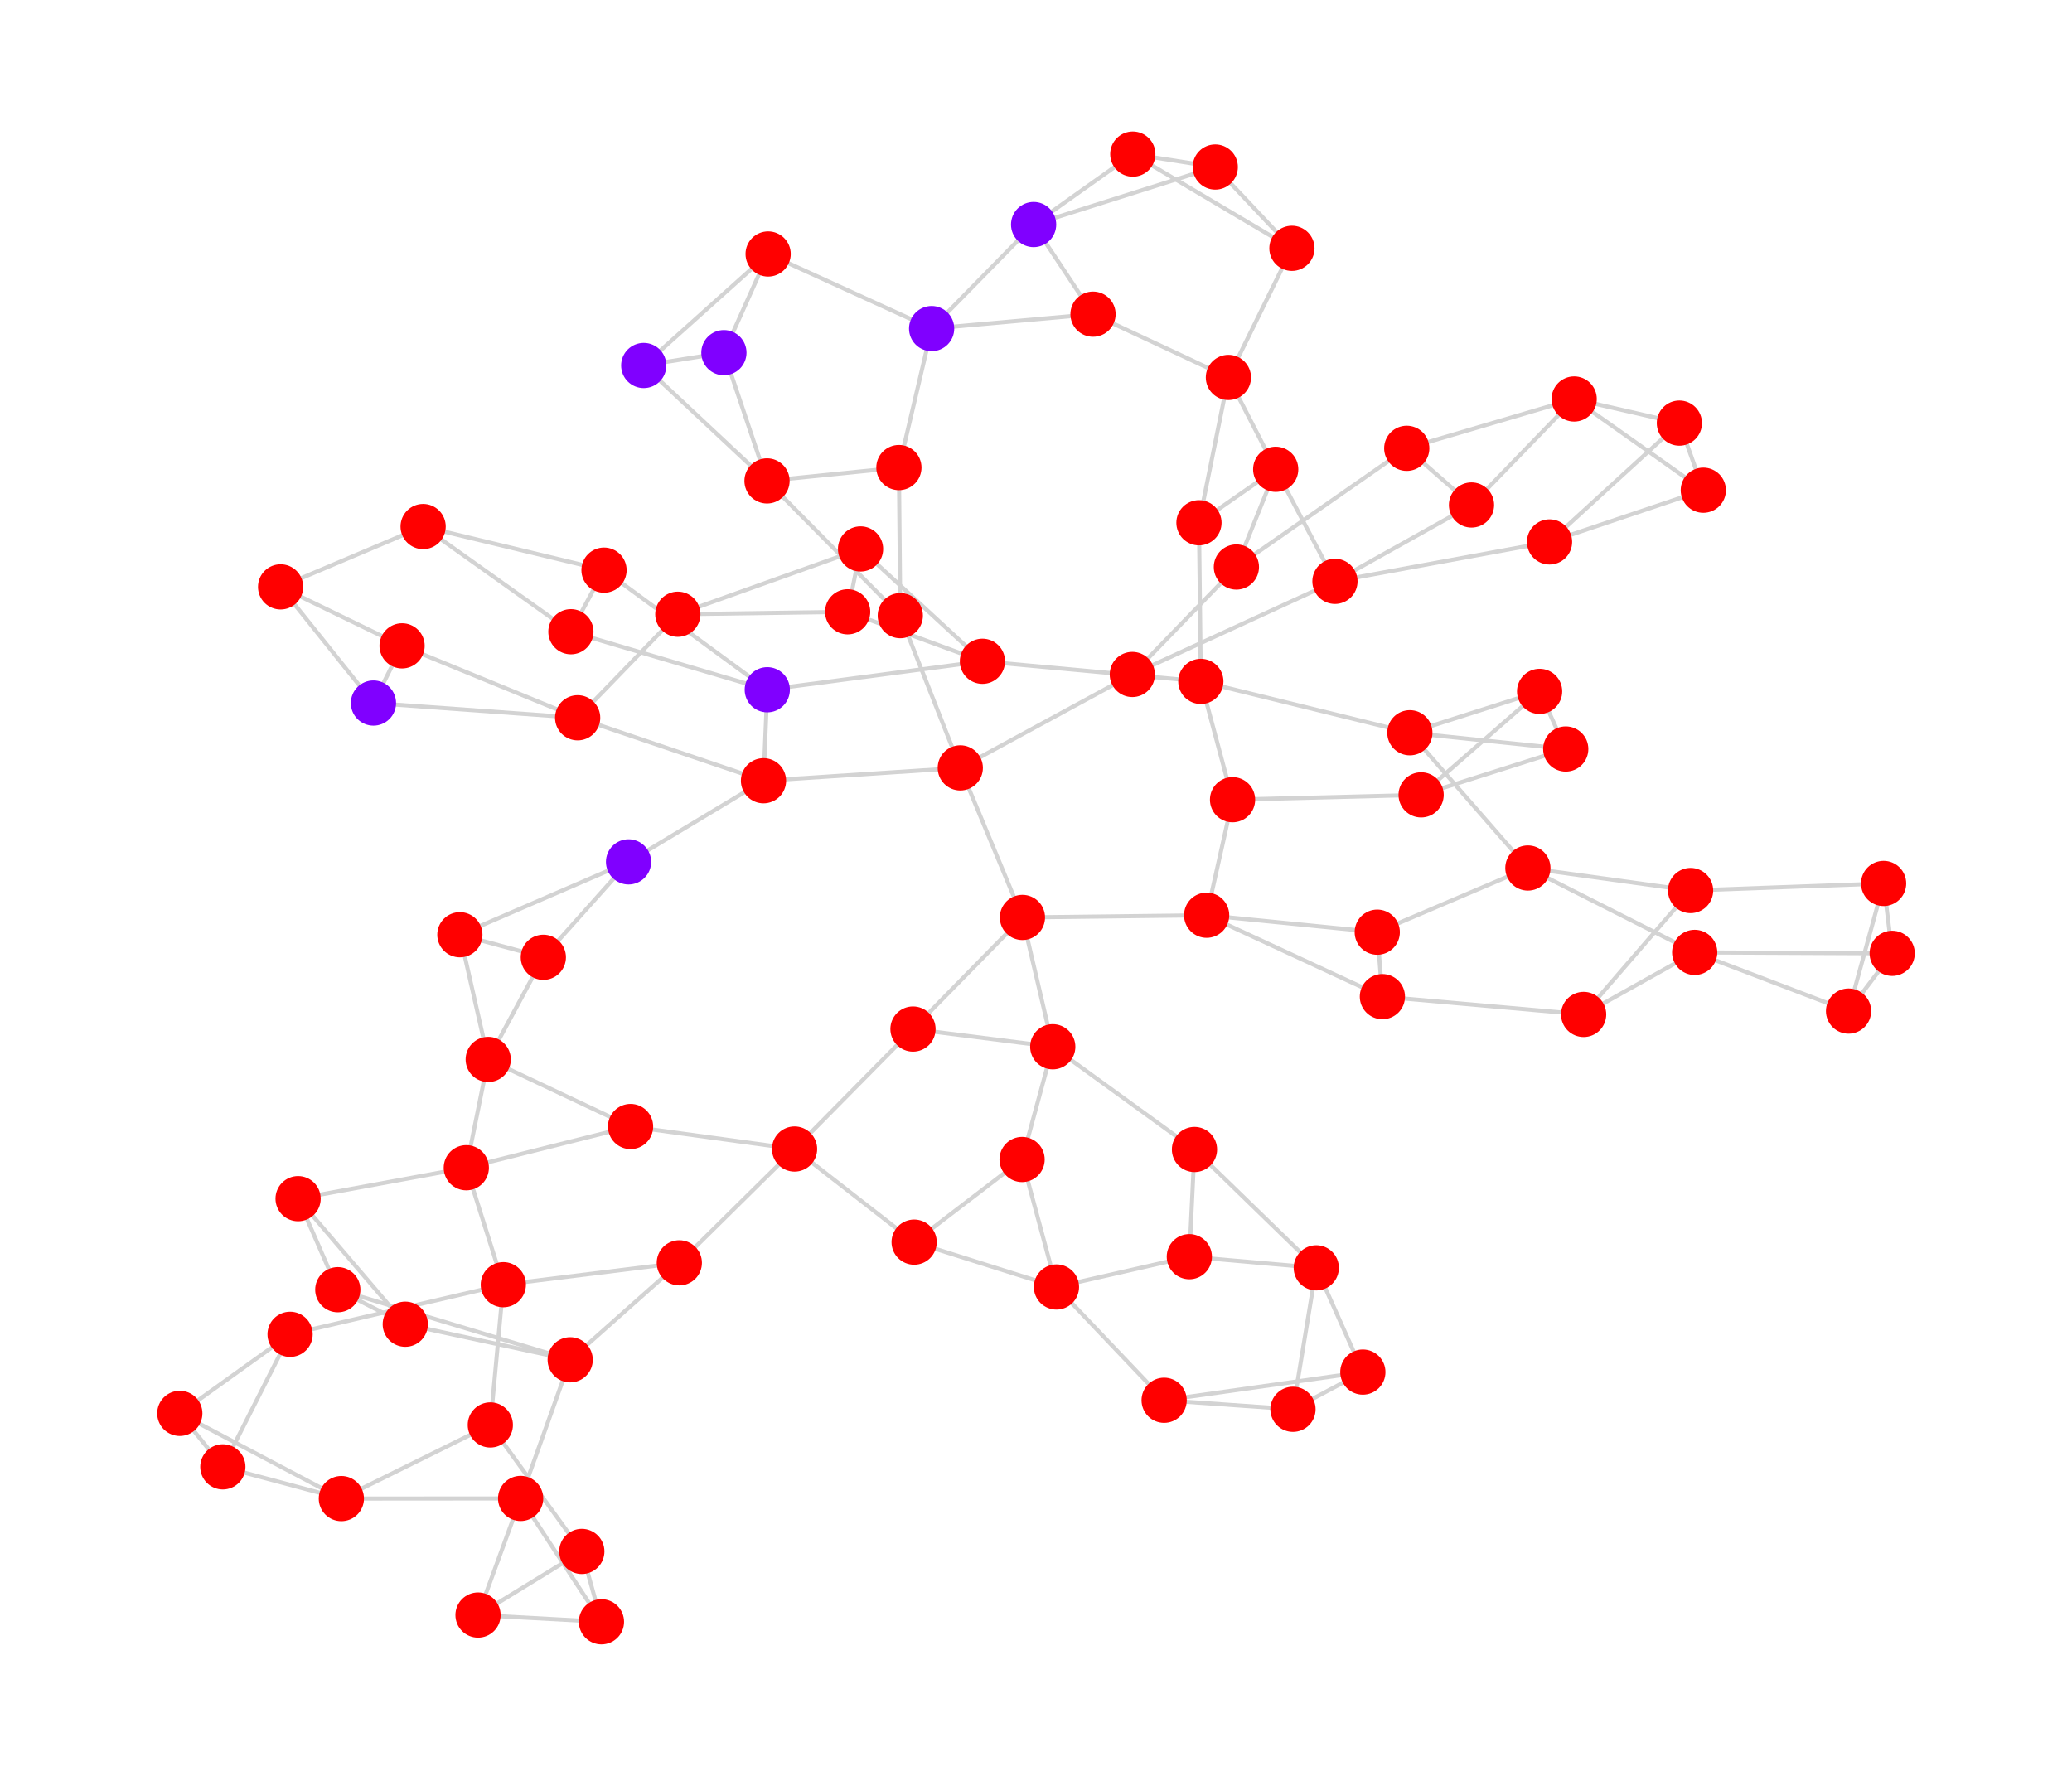 <?xml version="1.0" encoding="utf-8" standalone="no"?>
<!DOCTYPE svg PUBLIC "-//W3C//DTD SVG 1.1//EN"
  "http://www.w3.org/Graphics/SVG/1.1/DTD/svg11.dtd">
<svg xmlns:xlink="http://www.w3.org/1999/xlink" width="504pt" height="432pt" viewBox="0 0 504 432" xmlns="http://www.w3.org/2000/svg" version="1.1">
 <defs>
  <style type="text/css">*{stroke-linejoin: round; stroke-linecap: butt}</style>
 </defs>
 <g id="figure_1">
  <g id="patch_1">
   <path d="M 0 432 
L 504 432 
L 504 0 
L 0 0 
z
" style="fill: #ffffff"/>
  </g>
  <g id="axes_1">
   <g id="LineCollection_1">
    <path d="M 185.717 189.923 
L 233.585 186.796 
" clip-path="url(#p77ca95a041)" style="fill: none; stroke: #d3d3d3"/>
    <path d="M 185.717 189.923 
L 186.636 167.787 
" clip-path="url(#p77ca95a041)" style="fill: none; stroke: #d3d3d3"/>
    <path d="M 185.717 189.923 
L 140.511 174.607 
" clip-path="url(#p77ca95a041)" style="fill: none; stroke: #d3d3d3"/>
    <path d="M 185.717 189.923 
L 152.892 209.661 
" clip-path="url(#p77ca95a041)" style="fill: none; stroke: #d3d3d3"/>
    <path d="M 233.585 186.796 
L 248.699 223.177 
" clip-path="url(#p77ca95a041)" style="fill: none; stroke: #d3d3d3"/>
    <path d="M 233.585 186.796 
L 218.992 149.765 
" clip-path="url(#p77ca95a041)" style="fill: none; stroke: #d3d3d3"/>
    <path d="M 233.585 186.796 
L 275.43 164.069 
" clip-path="url(#p77ca95a041)" style="fill: none; stroke: #d3d3d3"/>
    <path d="M 186.636 167.787 
L 238.971 160.863 
" clip-path="url(#p77ca95a041)" style="fill: none; stroke: #d3d3d3"/>
    <path d="M 186.636 167.787 
L 146.925 138.694 
" clip-path="url(#p77ca95a041)" style="fill: none; stroke: #d3d3d3"/>
    <path d="M 186.636 167.787 
L 138.868 153.673 
" clip-path="url(#p77ca95a041)" style="fill: none; stroke: #d3d3d3"/>
    <path d="M 140.511 174.607 
L 164.877 149.421 
" clip-path="url(#p77ca95a041)" style="fill: none; stroke: #d3d3d3"/>
    <path d="M 140.511 174.607 
L 90.839 171.021 
" clip-path="url(#p77ca95a041)" style="fill: none; stroke: #d3d3d3"/>
    <path d="M 140.511 174.607 
L 97.804 157.109 
" clip-path="url(#p77ca95a041)" style="fill: none; stroke: #d3d3d3"/>
    <path d="M 152.892 209.661 
L 111.861 227.385 
" clip-path="url(#p77ca95a041)" style="fill: none; stroke: #d3d3d3"/>
    <path d="M 152.892 209.661 
L 132.164 232.872 
" clip-path="url(#p77ca95a041)" style="fill: none; stroke: #d3d3d3"/>
    <path d="M 248.699 223.177 
L 256.077 254.636 
" clip-path="url(#p77ca95a041)" style="fill: none; stroke: #d3d3d3"/>
    <path d="M 248.699 223.177 
L 222.079 250.326 
" clip-path="url(#p77ca95a041)" style="fill: none; stroke: #d3d3d3"/>
    <path d="M 248.699 223.177 
L 293.507 222.638 
" clip-path="url(#p77ca95a041)" style="fill: none; stroke: #d3d3d3"/>
    <path d="M 218.992 149.765 
L 186.573 116.987 
" clip-path="url(#p77ca95a041)" style="fill: none; stroke: #d3d3d3"/>
    <path d="M 218.992 149.765 
L 218.653 113.739 
" clip-path="url(#p77ca95a041)" style="fill: none; stroke: #d3d3d3"/>
    <path d="M 275.43 164.069 
L 300.743 137.933 
" clip-path="url(#p77ca95a041)" style="fill: none; stroke: #d3d3d3"/>
    <path d="M 275.43 164.069 
L 324.719 141.417 
" clip-path="url(#p77ca95a041)" style="fill: none; stroke: #d3d3d3"/>
    <path d="M 292.095 165.757 
L 238.971 160.863 
" clip-path="url(#p77ca95a041)" style="fill: none; stroke: #d3d3d3"/>
    <path d="M 292.095 165.757 
L 291.64 127.168 
" clip-path="url(#p77ca95a041)" style="fill: none; stroke: #d3d3d3"/>
    <path d="M 292.095 165.757 
L 299.809 194.534 
" clip-path="url(#p77ca95a041)" style="fill: none; stroke: #d3d3d3"/>
    <path d="M 292.095 165.757 
L 342.938 178.248 
" clip-path="url(#p77ca95a041)" style="fill: none; stroke: #d3d3d3"/>
    <path d="M 238.971 160.863 
L 206.186 148.83 
" clip-path="url(#p77ca95a041)" style="fill: none; stroke: #d3d3d3"/>
    <path d="M 238.971 160.863 
L 209.325 133.535 
" clip-path="url(#p77ca95a041)" style="fill: none; stroke: #d3d3d3"/>
    <path d="M 291.64 127.168 
L 310.306 114.161 
" clip-path="url(#p77ca95a041)" style="fill: none; stroke: #d3d3d3"/>
    <path d="M 291.64 127.168 
L 298.803 91.817 
" clip-path="url(#p77ca95a041)" style="fill: none; stroke: #d3d3d3"/>
    <path d="M 299.809 194.534 
L 293.507 222.638 
" clip-path="url(#p77ca95a041)" style="fill: none; stroke: #d3d3d3"/>
    <path d="M 299.809 194.534 
L 345.679 193.358 
" clip-path="url(#p77ca95a041)" style="fill: none; stroke: #d3d3d3"/>
    <path d="M 342.938 178.248 
L 374.499 168.185 
" clip-path="url(#p77ca95a041)" style="fill: none; stroke: #d3d3d3"/>
    <path d="M 342.938 178.248 
L 380.857 182.2 
" clip-path="url(#p77ca95a041)" style="fill: none; stroke: #d3d3d3"/>
    <path d="M 342.938 178.248 
L 371.649 211.154 
" clip-path="url(#p77ca95a041)" style="fill: none; stroke: #d3d3d3"/>
    <path d="M 256.077 254.636 
L 222.079 250.326 
" clip-path="url(#p77ca95a041)" style="fill: none; stroke: #d3d3d3"/>
    <path d="M 256.077 254.636 
L 248.615 282.059 
" clip-path="url(#p77ca95a041)" style="fill: none; stroke: #d3d3d3"/>
    <path d="M 256.077 254.636 
L 290.551 279.624 
" clip-path="url(#p77ca95a041)" style="fill: none; stroke: #d3d3d3"/>
    <path d="M 222.079 250.326 
L 193.271 279.511 
" clip-path="url(#p77ca95a041)" style="fill: none; stroke: #d3d3d3"/>
    <path d="M 293.507 222.638 
L 335.008 226.761 
" clip-path="url(#p77ca95a041)" style="fill: none; stroke: #d3d3d3"/>
    <path d="M 293.507 222.638 
L 336.258 242.442 
" clip-path="url(#p77ca95a041)" style="fill: none; stroke: #d3d3d3"/>
    <path d="M 206.186 148.83 
L 164.877 149.421 
" clip-path="url(#p77ca95a041)" style="fill: none; stroke: #d3d3d3"/>
    <path d="M 206.186 148.83 
L 209.325 133.535 
" clip-path="url(#p77ca95a041)" style="fill: none; stroke: #d3d3d3"/>
    <path d="M 209.325 133.535 
L 164.877 149.421 
" clip-path="url(#p77ca95a041)" style="fill: none; stroke: #d3d3d3"/>
    <path d="M 146.925 138.694 
L 102.923 128.088 
" clip-path="url(#p77ca95a041)" style="fill: none; stroke: #d3d3d3"/>
    <path d="M 146.925 138.694 
L 138.868 153.673 
" clip-path="url(#p77ca95a041)" style="fill: none; stroke: #d3d3d3"/>
    <path d="M 138.868 153.673 
L 102.923 128.088 
" clip-path="url(#p77ca95a041)" style="fill: none; stroke: #d3d3d3"/>
    <path d="M 90.839 171.021 
L 68.254 142.766 
" clip-path="url(#p77ca95a041)" style="fill: none; stroke: #d3d3d3"/>
    <path d="M 90.839 171.021 
L 97.804 157.109 
" clip-path="url(#p77ca95a041)" style="fill: none; stroke: #d3d3d3"/>
    <path d="M 97.804 157.109 
L 68.254 142.766 
" clip-path="url(#p77ca95a041)" style="fill: none; stroke: #d3d3d3"/>
    <path d="M 310.306 114.161 
L 298.803 91.817 
" clip-path="url(#p77ca95a041)" style="fill: none; stroke: #d3d3d3"/>
    <path d="M 310.306 114.161 
L 300.743 137.933 
" clip-path="url(#p77ca95a041)" style="fill: none; stroke: #d3d3d3"/>
    <path d="M 310.306 114.161 
L 324.719 141.417 
" clip-path="url(#p77ca95a041)" style="fill: none; stroke: #d3d3d3"/>
    <path d="M 298.803 91.817 
L 265.871 76.424 
" clip-path="url(#p77ca95a041)" style="fill: none; stroke: #d3d3d3"/>
    <path d="M 298.803 91.817 
L 314.253 60.405 
" clip-path="url(#p77ca95a041)" style="fill: none; stroke: #d3d3d3"/>
    <path d="M 300.743 137.933 
L 342.182 109.057 
" clip-path="url(#p77ca95a041)" style="fill: none; stroke: #d3d3d3"/>
    <path d="M 324.719 141.417 
L 357.934 122.843 
" clip-path="url(#p77ca95a041)" style="fill: none; stroke: #d3d3d3"/>
    <path d="M 324.719 141.417 
L 376.915 131.829 
" clip-path="url(#p77ca95a041)" style="fill: none; stroke: #d3d3d3"/>
    <path d="M 265.871 76.424 
L 226.613 79.93 
" clip-path="url(#p77ca95a041)" style="fill: none; stroke: #d3d3d3"/>
    <path d="M 265.871 76.424 
L 251.421 54.621 
" clip-path="url(#p77ca95a041)" style="fill: none; stroke: #d3d3d3"/>
    <path d="M 314.253 60.405 
L 295.606 40.631 
" clip-path="url(#p77ca95a041)" style="fill: none; stroke: #d3d3d3"/>
    <path d="M 314.253 60.405 
L 275.546 37.488 
" clip-path="url(#p77ca95a041)" style="fill: none; stroke: #d3d3d3"/>
    <path d="M 193.271 279.511 
L 153.38 274.037 
" clip-path="url(#p77ca95a041)" style="fill: none; stroke: #d3d3d3"/>
    <path d="M 193.271 279.511 
L 165.241 307.195 
" clip-path="url(#p77ca95a041)" style="fill: none; stroke: #d3d3d3"/>
    <path d="M 193.271 279.511 
L 222.361 302.162 
" clip-path="url(#p77ca95a041)" style="fill: none; stroke: #d3d3d3"/>
    <path d="M 153.38 274.037 
L 118.758 257.718 
" clip-path="url(#p77ca95a041)" style="fill: none; stroke: #d3d3d3"/>
    <path d="M 153.38 274.037 
L 113.425 284.064 
" clip-path="url(#p77ca95a041)" style="fill: none; stroke: #d3d3d3"/>
    <path d="M 165.241 307.195 
L 122.43 312.515 
" clip-path="url(#p77ca95a041)" style="fill: none; stroke: #d3d3d3"/>
    <path d="M 165.241 307.195 
L 138.696 330.782 
" clip-path="url(#p77ca95a041)" style="fill: none; stroke: #d3d3d3"/>
    <path d="M 222.361 302.162 
L 248.615 282.059 
" clip-path="url(#p77ca95a041)" style="fill: none; stroke: #d3d3d3"/>
    <path d="M 222.361 302.162 
L 256.975 313.074 
" clip-path="url(#p77ca95a041)" style="fill: none; stroke: #d3d3d3"/>
    <path d="M 248.615 282.059 
L 256.975 313.074 
" clip-path="url(#p77ca95a041)" style="fill: none; stroke: #d3d3d3"/>
    <path d="M 290.551 279.624 
L 320.176 308.415 
" clip-path="url(#p77ca95a041)" style="fill: none; stroke: #d3d3d3"/>
    <path d="M 290.551 279.624 
L 289.299 305.703 
" clip-path="url(#p77ca95a041)" style="fill: none; stroke: #d3d3d3"/>
    <path d="M 226.613 79.93 
L 251.421 54.621 
" clip-path="url(#p77ca95a041)" style="fill: none; stroke: #d3d3d3"/>
    <path d="M 226.613 79.93 
L 218.653 113.739 
" clip-path="url(#p77ca95a041)" style="fill: none; stroke: #d3d3d3"/>
    <path d="M 226.613 79.93 
L 186.845 61.784 
" clip-path="url(#p77ca95a041)" style="fill: none; stroke: #d3d3d3"/>
    <path d="M 251.421 54.621 
L 295.606 40.631 
" clip-path="url(#p77ca95a041)" style="fill: none; stroke: #d3d3d3"/>
    <path d="M 251.421 54.621 
L 275.546 37.488 
" clip-path="url(#p77ca95a041)" style="fill: none; stroke: #d3d3d3"/>
    <path d="M 218.653 113.739 
L 186.573 116.987 
" clip-path="url(#p77ca95a041)" style="fill: none; stroke: #d3d3d3"/>
    <path d="M 186.845 61.784 
L 176.086 85.791 
" clip-path="url(#p77ca95a041)" style="fill: none; stroke: #d3d3d3"/>
    <path d="M 186.845 61.784 
L 156.585 88.911 
" clip-path="url(#p77ca95a041)" style="fill: none; stroke: #d3d3d3"/>
    <path d="M 295.606 40.631 
L 275.546 37.488 
" clip-path="url(#p77ca95a041)" style="fill: none; stroke: #d3d3d3"/>
    <path d="M 335.008 226.761 
L 371.649 211.154 
" clip-path="url(#p77ca95a041)" style="fill: none; stroke: #d3d3d3"/>
    <path d="M 335.008 226.761 
L 336.258 242.442 
" clip-path="url(#p77ca95a041)" style="fill: none; stroke: #d3d3d3"/>
    <path d="M 336.258 242.442 
L 385.208 246.774 
" clip-path="url(#p77ca95a041)" style="fill: none; stroke: #d3d3d3"/>
    <path d="M 345.679 193.358 
L 374.499 168.185 
" clip-path="url(#p77ca95a041)" style="fill: none; stroke: #d3d3d3"/>
    <path d="M 345.679 193.358 
L 380.857 182.2 
" clip-path="url(#p77ca95a041)" style="fill: none; stroke: #d3d3d3"/>
    <path d="M 374.499 168.185 
L 380.857 182.2 
" clip-path="url(#p77ca95a041)" style="fill: none; stroke: #d3d3d3"/>
    <path d="M 371.649 211.154 
L 412.222 231.681 
" clip-path="url(#p77ca95a041)" style="fill: none; stroke: #d3d3d3"/>
    <path d="M 371.649 211.154 
L 411.224 216.632 
" clip-path="url(#p77ca95a041)" style="fill: none; stroke: #d3d3d3"/>
    <path d="M 102.923 128.088 
L 68.254 142.766 
" clip-path="url(#p77ca95a041)" style="fill: none; stroke: #d3d3d3"/>
    <path d="M 118.758 257.718 
L 113.425 284.064 
" clip-path="url(#p77ca95a041)" style="fill: none; stroke: #d3d3d3"/>
    <path d="M 118.758 257.718 
L 111.861 227.385 
" clip-path="url(#p77ca95a041)" style="fill: none; stroke: #d3d3d3"/>
    <path d="M 118.758 257.718 
L 132.164 232.872 
" clip-path="url(#p77ca95a041)" style="fill: none; stroke: #d3d3d3"/>
    <path d="M 113.425 284.064 
L 122.43 312.515 
" clip-path="url(#p77ca95a041)" style="fill: none; stroke: #d3d3d3"/>
    <path d="M 113.425 284.064 
L 72.509 291.59 
" clip-path="url(#p77ca95a041)" style="fill: none; stroke: #d3d3d3"/>
    <path d="M 111.861 227.385 
L 132.164 232.872 
" clip-path="url(#p77ca95a041)" style="fill: none; stroke: #d3d3d3"/>
    <path d="M 122.43 312.515 
L 119.268 346.632 
" clip-path="url(#p77ca95a041)" style="fill: none; stroke: #d3d3d3"/>
    <path d="M 122.43 312.515 
L 70.562 324.586 
" clip-path="url(#p77ca95a041)" style="fill: none; stroke: #d3d3d3"/>
    <path d="M 72.509 291.59 
L 82.166 313.734 
" clip-path="url(#p77ca95a041)" style="fill: none; stroke: #d3d3d3"/>
    <path d="M 72.509 291.59 
L 98.582 322.131 
" clip-path="url(#p77ca95a041)" style="fill: none; stroke: #d3d3d3"/>
    <path d="M 138.696 330.782 
L 126.641 364.511 
" clip-path="url(#p77ca95a041)" style="fill: none; stroke: #d3d3d3"/>
    <path d="M 138.696 330.782 
L 82.166 313.734 
" clip-path="url(#p77ca95a041)" style="fill: none; stroke: #d3d3d3"/>
    <path d="M 138.696 330.782 
L 98.582 322.131 
" clip-path="url(#p77ca95a041)" style="fill: none; stroke: #d3d3d3"/>
    <path d="M 119.268 346.632 
L 83.032 364.545 
" clip-path="url(#p77ca95a041)" style="fill: none; stroke: #d3d3d3"/>
    <path d="M 119.268 346.632 
L 141.523 377.402 
" clip-path="url(#p77ca95a041)" style="fill: none; stroke: #d3d3d3"/>
    <path d="M 70.562 324.586 
L 43.736 343.818 
" clip-path="url(#p77ca95a041)" style="fill: none; stroke: #d3d3d3"/>
    <path d="M 70.562 324.586 
L 54.207 356.827 
" clip-path="url(#p77ca95a041)" style="fill: none; stroke: #d3d3d3"/>
    <path d="M 126.641 364.511 
L 83.032 364.545 
" clip-path="url(#p77ca95a041)" style="fill: none; stroke: #d3d3d3"/>
    <path d="M 126.641 364.511 
L 116.278 392.876 
" clip-path="url(#p77ca95a041)" style="fill: none; stroke: #d3d3d3"/>
    <path d="M 126.641 364.511 
L 146.297 394.512 
" clip-path="url(#p77ca95a041)" style="fill: none; stroke: #d3d3d3"/>
    <path d="M 82.166 313.734 
L 98.582 322.131 
" clip-path="url(#p77ca95a041)" style="fill: none; stroke: #d3d3d3"/>
    <path d="M 83.032 364.545 
L 43.736 343.818 
" clip-path="url(#p77ca95a041)" style="fill: none; stroke: #d3d3d3"/>
    <path d="M 83.032 364.545 
L 54.207 356.827 
" clip-path="url(#p77ca95a041)" style="fill: none; stroke: #d3d3d3"/>
    <path d="M 116.278 392.876 
L 141.523 377.402 
" clip-path="url(#p77ca95a041)" style="fill: none; stroke: #d3d3d3"/>
    <path d="M 116.278 392.876 
L 146.297 394.512 
" clip-path="url(#p77ca95a041)" style="fill: none; stroke: #d3d3d3"/>
    <path d="M 146.297 394.512 
L 141.523 377.402 
" clip-path="url(#p77ca95a041)" style="fill: none; stroke: #d3d3d3"/>
    <path d="M 43.736 343.818 
L 54.207 356.827 
" clip-path="url(#p77ca95a041)" style="fill: none; stroke: #d3d3d3"/>
    <path d="M 186.573 116.987 
L 176.086 85.791 
" clip-path="url(#p77ca95a041)" style="fill: none; stroke: #d3d3d3"/>
    <path d="M 186.573 116.987 
L 156.585 88.911 
" clip-path="url(#p77ca95a041)" style="fill: none; stroke: #d3d3d3"/>
    <path d="M 176.086 85.791 
L 156.585 88.911 
" clip-path="url(#p77ca95a041)" style="fill: none; stroke: #d3d3d3"/>
    <path d="M 412.222 231.681 
L 385.208 246.774 
" clip-path="url(#p77ca95a041)" style="fill: none; stroke: #d3d3d3"/>
    <path d="M 412.222 231.681 
L 449.65 245.957 
" clip-path="url(#p77ca95a041)" style="fill: none; stroke: #d3d3d3"/>
    <path d="M 412.222 231.681 
L 460.264 231.909 
" clip-path="url(#p77ca95a041)" style="fill: none; stroke: #d3d3d3"/>
    <path d="M 411.224 216.632 
L 385.208 246.774 
" clip-path="url(#p77ca95a041)" style="fill: none; stroke: #d3d3d3"/>
    <path d="M 411.224 216.632 
L 458.177 214.91 
" clip-path="url(#p77ca95a041)" style="fill: none; stroke: #d3d3d3"/>
    <path d="M 256.975 313.074 
L 289.299 305.703 
" clip-path="url(#p77ca95a041)" style="fill: none; stroke: #d3d3d3"/>
    <path d="M 256.975 313.074 
L 283.169 340.63 
" clip-path="url(#p77ca95a041)" style="fill: none; stroke: #d3d3d3"/>
    <path d="M 289.299 305.703 
L 320.176 308.415 
" clip-path="url(#p77ca95a041)" style="fill: none; stroke: #d3d3d3"/>
    <path d="M 283.169 340.63 
L 314.508 342.824 
" clip-path="url(#p77ca95a041)" style="fill: none; stroke: #d3d3d3"/>
    <path d="M 283.169 340.63 
L 331.504 333.775 
" clip-path="url(#p77ca95a041)" style="fill: none; stroke: #d3d3d3"/>
    <path d="M 320.176 308.415 
L 314.508 342.824 
" clip-path="url(#p77ca95a041)" style="fill: none; stroke: #d3d3d3"/>
    <path d="M 320.176 308.415 
L 331.504 333.775 
" clip-path="url(#p77ca95a041)" style="fill: none; stroke: #d3d3d3"/>
    <path d="M 314.508 342.824 
L 331.504 333.775 
" clip-path="url(#p77ca95a041)" style="fill: none; stroke: #d3d3d3"/>
    <path d="M 449.65 245.957 
L 458.177 214.91 
" clip-path="url(#p77ca95a041)" style="fill: none; stroke: #d3d3d3"/>
    <path d="M 449.65 245.957 
L 460.264 231.909 
" clip-path="url(#p77ca95a041)" style="fill: none; stroke: #d3d3d3"/>
    <path d="M 460.264 231.909 
L 458.177 214.91 
" clip-path="url(#p77ca95a041)" style="fill: none; stroke: #d3d3d3"/>
    <path d="M 342.182 109.057 
L 382.907 97.057 
" clip-path="url(#p77ca95a041)" style="fill: none; stroke: #d3d3d3"/>
    <path d="M 342.182 109.057 
L 357.934 122.843 
" clip-path="url(#p77ca95a041)" style="fill: none; stroke: #d3d3d3"/>
    <path d="M 357.934 122.843 
L 382.907 97.057 
" clip-path="url(#p77ca95a041)" style="fill: none; stroke: #d3d3d3"/>
    <path d="M 376.915 131.829 
L 414.321 119.248 
" clip-path="url(#p77ca95a041)" style="fill: none; stroke: #d3d3d3"/>
    <path d="M 376.915 131.829 
L 408.499 102.927 
" clip-path="url(#p77ca95a041)" style="fill: none; stroke: #d3d3d3"/>
    <path d="M 382.907 97.057 
L 414.321 119.248 
" clip-path="url(#p77ca95a041)" style="fill: none; stroke: #d3d3d3"/>
    <path d="M 382.907 97.057 
L 408.499 102.927 
" clip-path="url(#p77ca95a041)" style="fill: none; stroke: #d3d3d3"/>
    <path d="M 414.321 119.248 
L 408.499 102.927 
" clip-path="url(#p77ca95a041)" style="fill: none; stroke: #d3d3d3"/>
   </g>
   <g id="PathCollection_1">
    <defs>
     <path id="C0_0_7193cb56c3" d="M 0 5 
C 1.326 5 2.598 4.473 3.536 3.536 
C 4.473 2.598 5 1.326 5 -0 
C 5 -1.326 4.473 -2.598 3.536 -3.536 
C 2.598 -4.473 1.326 -5 0 -5 
C -1.326 -5 -2.598 -4.473 -3.536 -3.536 
C -4.473 -2.598 -5 -1.326 -5 0 
C -5 1.326 -4.473 2.598 -3.536 3.536 
C -2.598 4.473 -1.326 5 0 5 
z
"/>
    </defs>
    <g clip-path="url(#p77ca95a041)">
     <use xlink:href="#C0_0_7193cb56c3" x="185.717" y="189.923" style="fill: #ff0000; stroke: #ff0000"/>
    </g>
    <g clip-path="url(#p77ca95a041)">
     <use xlink:href="#C0_0_7193cb56c3" x="233.585" y="186.796" style="fill: #ff0000; stroke: #ff0000"/>
    </g>
    <g clip-path="url(#p77ca95a041)">
     <use xlink:href="#C0_0_7193cb56c3" x="186.636" y="167.787" style="fill: #8000ff; stroke: #8000ff"/>
    </g>
    <g clip-path="url(#p77ca95a041)">
     <use xlink:href="#C0_0_7193cb56c3" x="140.511" y="174.607" style="fill: #ff0000; stroke: #ff0000"/>
    </g>
    <g clip-path="url(#p77ca95a041)">
     <use xlink:href="#C0_0_7193cb56c3" x="152.892" y="209.661" style="fill: #8000ff; stroke: #8000ff"/>
    </g>
    <g clip-path="url(#p77ca95a041)">
     <use xlink:href="#C0_0_7193cb56c3" x="248.699" y="223.177" style="fill: #ff0000; stroke: #ff0000"/>
    </g>
    <g clip-path="url(#p77ca95a041)">
     <use xlink:href="#C0_0_7193cb56c3" x="218.992" y="149.765" style="fill: #ff0000; stroke: #ff0000"/>
    </g>
    <g clip-path="url(#p77ca95a041)">
     <use xlink:href="#C0_0_7193cb56c3" x="275.43" y="164.069" style="fill: #ff0000; stroke: #ff0000"/>
    </g>
    <g clip-path="url(#p77ca95a041)">
     <use xlink:href="#C0_0_7193cb56c3" x="292.095" y="165.757" style="fill: #ff0000; stroke: #ff0000"/>
    </g>
    <g clip-path="url(#p77ca95a041)">
     <use xlink:href="#C0_0_7193cb56c3" x="238.971" y="160.863" style="fill: #ff0000; stroke: #ff0000"/>
    </g>
    <g clip-path="url(#p77ca95a041)">
     <use xlink:href="#C0_0_7193cb56c3" x="291.64" y="127.168" style="fill: #ff0000; stroke: #ff0000"/>
    </g>
    <g clip-path="url(#p77ca95a041)">
     <use xlink:href="#C0_0_7193cb56c3" x="299.809" y="194.534" style="fill: #ff0000; stroke: #ff0000"/>
    </g>
    <g clip-path="url(#p77ca95a041)">
     <use xlink:href="#C0_0_7193cb56c3" x="342.938" y="178.248" style="fill: #ff0000; stroke: #ff0000"/>
    </g>
    <g clip-path="url(#p77ca95a041)">
     <use xlink:href="#C0_0_7193cb56c3" x="256.077" y="254.636" style="fill: #ff0000; stroke: #ff0000"/>
    </g>
    <g clip-path="url(#p77ca95a041)">
     <use xlink:href="#C0_0_7193cb56c3" x="222.079" y="250.326" style="fill: #ff0000; stroke: #ff0000"/>
    </g>
    <g clip-path="url(#p77ca95a041)">
     <use xlink:href="#C0_0_7193cb56c3" x="293.507" y="222.638" style="fill: #ff0000; stroke: #ff0000"/>
    </g>
    <g clip-path="url(#p77ca95a041)">
     <use xlink:href="#C0_0_7193cb56c3" x="206.186" y="148.83" style="fill: #ff0000; stroke: #ff0000"/>
    </g>
    <g clip-path="url(#p77ca95a041)">
     <use xlink:href="#C0_0_7193cb56c3" x="209.325" y="133.535" style="fill: #ff0000; stroke: #ff0000"/>
    </g>
    <g clip-path="url(#p77ca95a041)">
     <use xlink:href="#C0_0_7193cb56c3" x="146.925" y="138.694" style="fill: #ff0000; stroke: #ff0000"/>
    </g>
    <g clip-path="url(#p77ca95a041)">
     <use xlink:href="#C0_0_7193cb56c3" x="138.868" y="153.673" style="fill: #ff0000; stroke: #ff0000"/>
    </g>
    <g clip-path="url(#p77ca95a041)">
     <use xlink:href="#C0_0_7193cb56c3" x="164.877" y="149.421" style="fill: #ff0000; stroke: #ff0000"/>
    </g>
    <g clip-path="url(#p77ca95a041)">
     <use xlink:href="#C0_0_7193cb56c3" x="90.839" y="171.021" style="fill: #8000ff; stroke: #8000ff"/>
    </g>
    <g clip-path="url(#p77ca95a041)">
     <use xlink:href="#C0_0_7193cb56c3" x="97.804" y="157.109" style="fill: #ff0000; stroke: #ff0000"/>
    </g>
    <g clip-path="url(#p77ca95a041)">
     <use xlink:href="#C0_0_7193cb56c3" x="310.306" y="114.161" style="fill: #ff0000; stroke: #ff0000"/>
    </g>
    <g clip-path="url(#p77ca95a041)">
     <use xlink:href="#C0_0_7193cb56c3" x="298.803" y="91.817" style="fill: #ff0000; stroke: #ff0000"/>
    </g>
    <g clip-path="url(#p77ca95a041)">
     <use xlink:href="#C0_0_7193cb56c3" x="300.743" y="137.933" style="fill: #ff0000; stroke: #ff0000"/>
    </g>
    <g clip-path="url(#p77ca95a041)">
     <use xlink:href="#C0_0_7193cb56c3" x="324.719" y="141.417" style="fill: #ff0000; stroke: #ff0000"/>
    </g>
    <g clip-path="url(#p77ca95a041)">
     <use xlink:href="#C0_0_7193cb56c3" x="265.871" y="76.424" style="fill: #ff0000; stroke: #ff0000"/>
    </g>
    <g clip-path="url(#p77ca95a041)">
     <use xlink:href="#C0_0_7193cb56c3" x="314.253" y="60.405" style="fill: #ff0000; stroke: #ff0000"/>
    </g>
    <g clip-path="url(#p77ca95a041)">
     <use xlink:href="#C0_0_7193cb56c3" x="193.271" y="279.511" style="fill: #ff0000; stroke: #ff0000"/>
    </g>
    <g clip-path="url(#p77ca95a041)">
     <use xlink:href="#C0_0_7193cb56c3" x="153.38" y="274.037" style="fill: #ff0000; stroke: #ff0000"/>
    </g>
    <g clip-path="url(#p77ca95a041)">
     <use xlink:href="#C0_0_7193cb56c3" x="165.241" y="307.195" style="fill: #ff0000; stroke: #ff0000"/>
    </g>
    <g clip-path="url(#p77ca95a041)">
     <use xlink:href="#C0_0_7193cb56c3" x="222.361" y="302.162" style="fill: #ff0000; stroke: #ff0000"/>
    </g>
    <g clip-path="url(#p77ca95a041)">
     <use xlink:href="#C0_0_7193cb56c3" x="248.615" y="282.059" style="fill: #ff0000; stroke: #ff0000"/>
    </g>
    <g clip-path="url(#p77ca95a041)">
     <use xlink:href="#C0_0_7193cb56c3" x="290.551" y="279.624" style="fill: #ff0000; stroke: #ff0000"/>
    </g>
    <g clip-path="url(#p77ca95a041)">
     <use xlink:href="#C0_0_7193cb56c3" x="226.613" y="79.93" style="fill: #8000ff; stroke: #8000ff"/>
    </g>
    <g clip-path="url(#p77ca95a041)">
     <use xlink:href="#C0_0_7193cb56c3" x="251.421" y="54.621" style="fill: #8000ff; stroke: #8000ff"/>
    </g>
    <g clip-path="url(#p77ca95a041)">
     <use xlink:href="#C0_0_7193cb56c3" x="218.653" y="113.739" style="fill: #ff0000; stroke: #ff0000"/>
    </g>
    <g clip-path="url(#p77ca95a041)">
     <use xlink:href="#C0_0_7193cb56c3" x="186.845" y="61.784" style="fill: #ff0000; stroke: #ff0000"/>
    </g>
    <g clip-path="url(#p77ca95a041)">
     <use xlink:href="#C0_0_7193cb56c3" x="295.606" y="40.631" style="fill: #ff0000; stroke: #ff0000"/>
    </g>
    <g clip-path="url(#p77ca95a041)">
     <use xlink:href="#C0_0_7193cb56c3" x="275.546" y="37.488" style="fill: #ff0000; stroke: #ff0000"/>
    </g>
    <g clip-path="url(#p77ca95a041)">
     <use xlink:href="#C0_0_7193cb56c3" x="335.008" y="226.761" style="fill: #ff0000; stroke: #ff0000"/>
    </g>
    <g clip-path="url(#p77ca95a041)">
     <use xlink:href="#C0_0_7193cb56c3" x="336.258" y="242.442" style="fill: #ff0000; stroke: #ff0000"/>
    </g>
    <g clip-path="url(#p77ca95a041)">
     <use xlink:href="#C0_0_7193cb56c3" x="345.679" y="193.358" style="fill: #ff0000; stroke: #ff0000"/>
    </g>
    <g clip-path="url(#p77ca95a041)">
     <use xlink:href="#C0_0_7193cb56c3" x="374.499" y="168.185" style="fill: #ff0000; stroke: #ff0000"/>
    </g>
    <g clip-path="url(#p77ca95a041)">
     <use xlink:href="#C0_0_7193cb56c3" x="380.857" y="182.2" style="fill: #ff0000; stroke: #ff0000"/>
    </g>
    <g clip-path="url(#p77ca95a041)">
     <use xlink:href="#C0_0_7193cb56c3" x="371.649" y="211.154" style="fill: #ff0000; stroke: #ff0000"/>
    </g>
    <g clip-path="url(#p77ca95a041)">
     <use xlink:href="#C0_0_7193cb56c3" x="102.923" y="128.088" style="fill: #ff0000; stroke: #ff0000"/>
    </g>
    <g clip-path="url(#p77ca95a041)">
     <use xlink:href="#C0_0_7193cb56c3" x="68.254" y="142.766" style="fill: #ff0000; stroke: #ff0000"/>
    </g>
    <g clip-path="url(#p77ca95a041)">
     <use xlink:href="#C0_0_7193cb56c3" x="118.758" y="257.718" style="fill: #ff0000; stroke: #ff0000"/>
    </g>
    <g clip-path="url(#p77ca95a041)">
     <use xlink:href="#C0_0_7193cb56c3" x="113.425" y="284.064" style="fill: #ff0000; stroke: #ff0000"/>
    </g>
    <g clip-path="url(#p77ca95a041)">
     <use xlink:href="#C0_0_7193cb56c3" x="111.861" y="227.385" style="fill: #ff0000; stroke: #ff0000"/>
    </g>
    <g clip-path="url(#p77ca95a041)">
     <use xlink:href="#C0_0_7193cb56c3" x="132.164" y="232.872" style="fill: #ff0000; stroke: #ff0000"/>
    </g>
    <g clip-path="url(#p77ca95a041)">
     <use xlink:href="#C0_0_7193cb56c3" x="122.43" y="312.515" style="fill: #ff0000; stroke: #ff0000"/>
    </g>
    <g clip-path="url(#p77ca95a041)">
     <use xlink:href="#C0_0_7193cb56c3" x="72.509" y="291.59" style="fill: #ff0000; stroke: #ff0000"/>
    </g>
    <g clip-path="url(#p77ca95a041)">
     <use xlink:href="#C0_0_7193cb56c3" x="138.696" y="330.782" style="fill: #ff0000; stroke: #ff0000"/>
    </g>
    <g clip-path="url(#p77ca95a041)">
     <use xlink:href="#C0_0_7193cb56c3" x="119.268" y="346.632" style="fill: #ff0000; stroke: #ff0000"/>
    </g>
    <g clip-path="url(#p77ca95a041)">
     <use xlink:href="#C0_0_7193cb56c3" x="70.562" y="324.586" style="fill: #ff0000; stroke: #ff0000"/>
    </g>
    <g clip-path="url(#p77ca95a041)">
     <use xlink:href="#C0_0_7193cb56c3" x="126.641" y="364.511" style="fill: #ff0000; stroke: #ff0000"/>
    </g>
    <g clip-path="url(#p77ca95a041)">
     <use xlink:href="#C0_0_7193cb56c3" x="82.166" y="313.734" style="fill: #ff0000; stroke: #ff0000"/>
    </g>
    <g clip-path="url(#p77ca95a041)">
     <use xlink:href="#C0_0_7193cb56c3" x="98.582" y="322.131" style="fill: #ff0000; stroke: #ff0000"/>
    </g>
    <g clip-path="url(#p77ca95a041)">
     <use xlink:href="#C0_0_7193cb56c3" x="83.032" y="364.545" style="fill: #ff0000; stroke: #ff0000"/>
    </g>
    <g clip-path="url(#p77ca95a041)">
     <use xlink:href="#C0_0_7193cb56c3" x="116.278" y="392.876" style="fill: #ff0000; stroke: #ff0000"/>
    </g>
    <g clip-path="url(#p77ca95a041)">
     <use xlink:href="#C0_0_7193cb56c3" x="146.297" y="394.512" style="fill: #ff0000; stroke: #ff0000"/>
    </g>
    <g clip-path="url(#p77ca95a041)">
     <use xlink:href="#C0_0_7193cb56c3" x="43.736" y="343.818" style="fill: #ff0000; stroke: #ff0000"/>
    </g>
    <g clip-path="url(#p77ca95a041)">
     <use xlink:href="#C0_0_7193cb56c3" x="54.207" y="356.827" style="fill: #ff0000; stroke: #ff0000"/>
    </g>
    <g clip-path="url(#p77ca95a041)">
     <use xlink:href="#C0_0_7193cb56c3" x="141.523" y="377.402" style="fill: #ff0000; stroke: #ff0000"/>
    </g>
    <g clip-path="url(#p77ca95a041)">
     <use xlink:href="#C0_0_7193cb56c3" x="186.573" y="116.987" style="fill: #ff0000; stroke: #ff0000"/>
    </g>
    <g clip-path="url(#p77ca95a041)">
     <use xlink:href="#C0_0_7193cb56c3" x="176.086" y="85.791" style="fill: #8000ff; stroke: #8000ff"/>
    </g>
    <g clip-path="url(#p77ca95a041)">
     <use xlink:href="#C0_0_7193cb56c3" x="156.585" y="88.911" style="fill: #8000ff; stroke: #8000ff"/>
    </g>
    <g clip-path="url(#p77ca95a041)">
     <use xlink:href="#C0_0_7193cb56c3" x="412.222" y="231.681" style="fill: #ff0000; stroke: #ff0000"/>
    </g>
    <g clip-path="url(#p77ca95a041)">
     <use xlink:href="#C0_0_7193cb56c3" x="411.224" y="216.632" style="fill: #ff0000; stroke: #ff0000"/>
    </g>
    <g clip-path="url(#p77ca95a041)">
     <use xlink:href="#C0_0_7193cb56c3" x="385.208" y="246.774" style="fill: #ff0000; stroke: #ff0000"/>
    </g>
    <g clip-path="url(#p77ca95a041)">
     <use xlink:href="#C0_0_7193cb56c3" x="256.975" y="313.074" style="fill: #ff0000; stroke: #ff0000"/>
    </g>
    <g clip-path="url(#p77ca95a041)">
     <use xlink:href="#C0_0_7193cb56c3" x="289.299" y="305.703" style="fill: #ff0000; stroke: #ff0000"/>
    </g>
    <g clip-path="url(#p77ca95a041)">
     <use xlink:href="#C0_0_7193cb56c3" x="283.169" y="340.63" style="fill: #ff0000; stroke: #ff0000"/>
    </g>
    <g clip-path="url(#p77ca95a041)">
     <use xlink:href="#C0_0_7193cb56c3" x="320.176" y="308.415" style="fill: #ff0000; stroke: #ff0000"/>
    </g>
    <g clip-path="url(#p77ca95a041)">
     <use xlink:href="#C0_0_7193cb56c3" x="314.508" y="342.824" style="fill: #ff0000; stroke: #ff0000"/>
    </g>
    <g clip-path="url(#p77ca95a041)">
     <use xlink:href="#C0_0_7193cb56c3" x="331.504" y="333.775" style="fill: #ff0000; stroke: #ff0000"/>
    </g>
    <g clip-path="url(#p77ca95a041)">
     <use xlink:href="#C0_0_7193cb56c3" x="449.65" y="245.957" style="fill: #ff0000; stroke: #ff0000"/>
    </g>
    <g clip-path="url(#p77ca95a041)">
     <use xlink:href="#C0_0_7193cb56c3" x="460.264" y="231.909" style="fill: #ff0000; stroke: #ff0000"/>
    </g>
    <g clip-path="url(#p77ca95a041)">
     <use xlink:href="#C0_0_7193cb56c3" x="458.177" y="214.91" style="fill: #ff0000; stroke: #ff0000"/>
    </g>
    <g clip-path="url(#p77ca95a041)">
     <use xlink:href="#C0_0_7193cb56c3" x="342.182" y="109.057" style="fill: #ff0000; stroke: #ff0000"/>
    </g>
    <g clip-path="url(#p77ca95a041)">
     <use xlink:href="#C0_0_7193cb56c3" x="357.934" y="122.843" style="fill: #ff0000; stroke: #ff0000"/>
    </g>
    <g clip-path="url(#p77ca95a041)">
     <use xlink:href="#C0_0_7193cb56c3" x="376.915" y="131.829" style="fill: #ff0000; stroke: #ff0000"/>
    </g>
    <g clip-path="url(#p77ca95a041)">
     <use xlink:href="#C0_0_7193cb56c3" x="382.907" y="97.057" style="fill: #ff0000; stroke: #ff0000"/>
    </g>
    <g clip-path="url(#p77ca95a041)">
     <use xlink:href="#C0_0_7193cb56c3" x="414.321" y="119.248" style="fill: #ff0000; stroke: #ff0000"/>
    </g>
    <g clip-path="url(#p77ca95a041)">
     <use xlink:href="#C0_0_7193cb56c3" x="408.499" y="102.927" style="fill: #ff0000; stroke: #ff0000"/>
    </g>
   </g>
   <g id="text_1">
    <!-- Colored Graph - mug88_1.col -->
    <g transform="translate(164.227 -6) scale(0.12 -0.12)">
     <defs>
      <path id="DejaVuSans-43" d="M 4122 4306 
L 4122 3641 
Q 3803 3938 3442 4084 
Q 3081 4231 2675 4231 
Q 1875 4231 1450 3742 
Q 1025 3253 1025 2328 
Q 1025 1406 1450 917 
Q 1875 428 2675 428 
Q 3081 428 3442 575 
Q 3803 722 4122 1019 
L 4122 359 
Q 3791 134 3420 21 
Q 3050 -91 2638 -91 
Q 1578 -91 968 557 
Q 359 1206 359 2328 
Q 359 3453 968 4101 
Q 1578 4750 2638 4750 
Q 3056 4750 3426 4639 
Q 3797 4528 4122 4306 
z
" transform="scale(0.016)"/>
      <path id="DejaVuSans-6f" d="M 1959 3097 
Q 1497 3097 1228 2736 
Q 959 2375 959 1747 
Q 959 1119 1226 758 
Q 1494 397 1959 397 
Q 2419 397 2687 759 
Q 2956 1122 2956 1747 
Q 2956 2369 2687 2733 
Q 2419 3097 1959 3097 
z
M 1959 3584 
Q 2709 3584 3137 3096 
Q 3566 2609 3566 1747 
Q 3566 888 3137 398 
Q 2709 -91 1959 -91 
Q 1206 -91 779 398 
Q 353 888 353 1747 
Q 353 2609 779 3096 
Q 1206 3584 1959 3584 
z
" transform="scale(0.016)"/>
      <path id="DejaVuSans-6c" d="M 603 4863 
L 1178 4863 
L 1178 0 
L 603 0 
L 603 4863 
z
" transform="scale(0.016)"/>
      <path id="DejaVuSans-72" d="M 2631 2963 
Q 2534 3019 2420 3045 
Q 2306 3072 2169 3072 
Q 1681 3072 1420 2755 
Q 1159 2438 1159 1844 
L 1159 0 
L 581 0 
L 581 3500 
L 1159 3500 
L 1159 2956 
Q 1341 3275 1631 3429 
Q 1922 3584 2338 3584 
Q 2397 3584 2469 3576 
Q 2541 3569 2628 3553 
L 2631 2963 
z
" transform="scale(0.016)"/>
      <path id="DejaVuSans-65" d="M 3597 1894 
L 3597 1613 
L 953 1613 
Q 991 1019 1311 708 
Q 1631 397 2203 397 
Q 2534 397 2845 478 
Q 3156 559 3463 722 
L 3463 178 
Q 3153 47 2828 -22 
Q 2503 -91 2169 -91 
Q 1331 -91 842 396 
Q 353 884 353 1716 
Q 353 2575 817 3079 
Q 1281 3584 2069 3584 
Q 2775 3584 3186 3129 
Q 3597 2675 3597 1894 
z
M 3022 2063 
Q 3016 2534 2758 2815 
Q 2500 3097 2075 3097 
Q 1594 3097 1305 2825 
Q 1016 2553 972 2059 
L 3022 2063 
z
" transform="scale(0.016)"/>
      <path id="DejaVuSans-64" d="M 2906 2969 
L 2906 4863 
L 3481 4863 
L 3481 0 
L 2906 0 
L 2906 525 
Q 2725 213 2448 61 
Q 2172 -91 1784 -91 
Q 1150 -91 751 415 
Q 353 922 353 1747 
Q 353 2572 751 3078 
Q 1150 3584 1784 3584 
Q 2172 3584 2448 3432 
Q 2725 3281 2906 2969 
z
M 947 1747 
Q 947 1113 1208 752 
Q 1469 391 1925 391 
Q 2381 391 2643 752 
Q 2906 1113 2906 1747 
Q 2906 2381 2643 2742 
Q 2381 3103 1925 3103 
Q 1469 3103 1208 2742 
Q 947 2381 947 1747 
z
" transform="scale(0.016)"/>
      <path id="DejaVuSans-20" transform="scale(0.016)"/>
      <path id="DejaVuSans-47" d="M 3809 666 
L 3809 1919 
L 2778 1919 
L 2778 2438 
L 4434 2438 
L 4434 434 
Q 4069 175 3628 42 
Q 3188 -91 2688 -91 
Q 1594 -91 976 548 
Q 359 1188 359 2328 
Q 359 3472 976 4111 
Q 1594 4750 2688 4750 
Q 3144 4750 3555 4637 
Q 3966 4525 4313 4306 
L 4313 3634 
Q 3963 3931 3569 4081 
Q 3175 4231 2741 4231 
Q 1884 4231 1454 3753 
Q 1025 3275 1025 2328 
Q 1025 1384 1454 906 
Q 1884 428 2741 428 
Q 3075 428 3337 486 
Q 3600 544 3809 666 
z
" transform="scale(0.016)"/>
      <path id="DejaVuSans-61" d="M 2194 1759 
Q 1497 1759 1228 1600 
Q 959 1441 959 1056 
Q 959 750 1161 570 
Q 1363 391 1709 391 
Q 2188 391 2477 730 
Q 2766 1069 2766 1631 
L 2766 1759 
L 2194 1759 
z
M 3341 1997 
L 3341 0 
L 2766 0 
L 2766 531 
Q 2569 213 2275 61 
Q 1981 -91 1556 -91 
Q 1019 -91 701 211 
Q 384 513 384 1019 
Q 384 1609 779 1909 
Q 1175 2209 1959 2209 
L 2766 2209 
L 2766 2266 
Q 2766 2663 2505 2880 
Q 2244 3097 1772 3097 
Q 1472 3097 1187 3025 
Q 903 2953 641 2809 
L 641 3341 
Q 956 3463 1253 3523 
Q 1550 3584 1831 3584 
Q 2591 3584 2966 3190 
Q 3341 2797 3341 1997 
z
" transform="scale(0.016)"/>
      <path id="DejaVuSans-70" d="M 1159 525 
L 1159 -1331 
L 581 -1331 
L 581 3500 
L 1159 3500 
L 1159 2969 
Q 1341 3281 1617 3432 
Q 1894 3584 2278 3584 
Q 2916 3584 3314 3078 
Q 3713 2572 3713 1747 
Q 3713 922 3314 415 
Q 2916 -91 2278 -91 
Q 1894 -91 1617 61 
Q 1341 213 1159 525 
z
M 3116 1747 
Q 3116 2381 2855 2742 
Q 2594 3103 2138 3103 
Q 1681 3103 1420 2742 
Q 1159 2381 1159 1747 
Q 1159 1113 1420 752 
Q 1681 391 2138 391 
Q 2594 391 2855 752 
Q 3116 1113 3116 1747 
z
" transform="scale(0.016)"/>
      <path id="DejaVuSans-68" d="M 3513 2113 
L 3513 0 
L 2938 0 
L 2938 2094 
Q 2938 2591 2744 2837 
Q 2550 3084 2163 3084 
Q 1697 3084 1428 2787 
Q 1159 2491 1159 1978 
L 1159 0 
L 581 0 
L 581 4863 
L 1159 4863 
L 1159 2956 
Q 1366 3272 1645 3428 
Q 1925 3584 2291 3584 
Q 2894 3584 3203 3211 
Q 3513 2838 3513 2113 
z
" transform="scale(0.016)"/>
      <path id="DejaVuSans-2d" d="M 313 2009 
L 1997 2009 
L 1997 1497 
L 313 1497 
L 313 2009 
z
" transform="scale(0.016)"/>
      <path id="DejaVuSans-6d" d="M 3328 2828 
Q 3544 3216 3844 3400 
Q 4144 3584 4550 3584 
Q 5097 3584 5394 3201 
Q 5691 2819 5691 2113 
L 5691 0 
L 5113 0 
L 5113 2094 
Q 5113 2597 4934 2840 
Q 4756 3084 4391 3084 
Q 3944 3084 3684 2787 
Q 3425 2491 3425 1978 
L 3425 0 
L 2847 0 
L 2847 2094 
Q 2847 2600 2669 2842 
Q 2491 3084 2119 3084 
Q 1678 3084 1418 2786 
Q 1159 2488 1159 1978 
L 1159 0 
L 581 0 
L 581 3500 
L 1159 3500 
L 1159 2956 
Q 1356 3278 1631 3431 
Q 1906 3584 2284 3584 
Q 2666 3584 2933 3390 
Q 3200 3197 3328 2828 
z
" transform="scale(0.016)"/>
      <path id="DejaVuSans-75" d="M 544 1381 
L 544 3500 
L 1119 3500 
L 1119 1403 
Q 1119 906 1312 657 
Q 1506 409 1894 409 
Q 2359 409 2629 706 
Q 2900 1003 2900 1516 
L 2900 3500 
L 3475 3500 
L 3475 0 
L 2900 0 
L 2900 538 
Q 2691 219 2414 64 
Q 2138 -91 1772 -91 
Q 1169 -91 856 284 
Q 544 659 544 1381 
z
M 1991 3584 
L 1991 3584 
z
" transform="scale(0.016)"/>
      <path id="DejaVuSans-67" d="M 2906 1791 
Q 2906 2416 2648 2759 
Q 2391 3103 1925 3103 
Q 1463 3103 1205 2759 
Q 947 2416 947 1791 
Q 947 1169 1205 825 
Q 1463 481 1925 481 
Q 2391 481 2648 825 
Q 2906 1169 2906 1791 
z
M 3481 434 
Q 3481 -459 3084 -895 
Q 2688 -1331 1869 -1331 
Q 1566 -1331 1297 -1286 
Q 1028 -1241 775 -1147 
L 775 -588 
Q 1028 -725 1275 -790 
Q 1522 -856 1778 -856 
Q 2344 -856 2625 -561 
Q 2906 -266 2906 331 
L 2906 616 
Q 2728 306 2450 153 
Q 2172 0 1784 0 
Q 1141 0 747 490 
Q 353 981 353 1791 
Q 353 2603 747 3093 
Q 1141 3584 1784 3584 
Q 2172 3584 2450 3431 
Q 2728 3278 2906 2969 
L 2906 3500 
L 3481 3500 
L 3481 434 
z
" transform="scale(0.016)"/>
      <path id="DejaVuSans-38" d="M 2034 2216 
Q 1584 2216 1326 1975 
Q 1069 1734 1069 1313 
Q 1069 891 1326 650 
Q 1584 409 2034 409 
Q 2484 409 2743 651 
Q 3003 894 3003 1313 
Q 3003 1734 2745 1975 
Q 2488 2216 2034 2216 
z
M 1403 2484 
Q 997 2584 770 2862 
Q 544 3141 544 3541 
Q 544 4100 942 4425 
Q 1341 4750 2034 4750 
Q 2731 4750 3128 4425 
Q 3525 4100 3525 3541 
Q 3525 3141 3298 2862 
Q 3072 2584 2669 2484 
Q 3125 2378 3379 2068 
Q 3634 1759 3634 1313 
Q 3634 634 3220 271 
Q 2806 -91 2034 -91 
Q 1263 -91 848 271 
Q 434 634 434 1313 
Q 434 1759 690 2068 
Q 947 2378 1403 2484 
z
M 1172 3481 
Q 1172 3119 1398 2916 
Q 1625 2713 2034 2713 
Q 2441 2713 2670 2916 
Q 2900 3119 2900 3481 
Q 2900 3844 2670 4047 
Q 2441 4250 2034 4250 
Q 1625 4250 1398 4047 
Q 1172 3844 1172 3481 
z
" transform="scale(0.016)"/>
      <path id="DejaVuSans-5f" d="M 3263 -1063 
L 3263 -1509 
L -63 -1509 
L -63 -1063 
L 3263 -1063 
z
" transform="scale(0.016)"/>
      <path id="DejaVuSans-31" d="M 794 531 
L 1825 531 
L 1825 4091 
L 703 3866 
L 703 4441 
L 1819 4666 
L 2450 4666 
L 2450 531 
L 3481 531 
L 3481 0 
L 794 0 
L 794 531 
z
" transform="scale(0.016)"/>
      <path id="DejaVuSans-2e" d="M 684 794 
L 1344 794 
L 1344 0 
L 684 0 
L 684 794 
z
" transform="scale(0.016)"/>
      <path id="DejaVuSans-63" d="M 3122 3366 
L 3122 2828 
Q 2878 2963 2633 3030 
Q 2388 3097 2138 3097 
Q 1578 3097 1268 2742 
Q 959 2388 959 1747 
Q 959 1106 1268 751 
Q 1578 397 2138 397 
Q 2388 397 2633 464 
Q 2878 531 3122 666 
L 3122 134 
Q 2881 22 2623 -34 
Q 2366 -91 2075 -91 
Q 1284 -91 818 406 
Q 353 903 353 1747 
Q 353 2603 823 3093 
Q 1294 3584 2113 3584 
Q 2378 3584 2631 3529 
Q 2884 3475 3122 3366 
z
" transform="scale(0.016)"/>
     </defs>
     <use xlink:href="#DejaVuSans-43"/>
     <use xlink:href="#DejaVuSans-6f" x="69.824"/>
     <use xlink:href="#DejaVuSans-6c" x="131.006"/>
     <use xlink:href="#DejaVuSans-6f" x="158.789"/>
     <use xlink:href="#DejaVuSans-72" x="219.971"/>
     <use xlink:href="#DejaVuSans-65" x="258.834"/>
     <use xlink:href="#DejaVuSans-64" x="320.357"/>
     <use xlink:href="#DejaVuSans-20" x="383.834"/>
     <use xlink:href="#DejaVuSans-47" x="415.621"/>
     <use xlink:href="#DejaVuSans-72" x="493.111"/>
     <use xlink:href="#DejaVuSans-61" x="534.225"/>
     <use xlink:href="#DejaVuSans-70" x="595.504"/>
     <use xlink:href="#DejaVuSans-68" x="658.98"/>
     <use xlink:href="#DejaVuSans-20" x="722.359"/>
     <use xlink:href="#DejaVuSans-2d" x="754.146"/>
     <use xlink:href="#DejaVuSans-20" x="790.23"/>
     <use xlink:href="#DejaVuSans-6d" x="822.018"/>
     <use xlink:href="#DejaVuSans-75" x="919.43"/>
     <use xlink:href="#DejaVuSans-67" x="982.809"/>
     <use xlink:href="#DejaVuSans-38" x="1046.285"/>
     <use xlink:href="#DejaVuSans-38" x="1109.908"/>
     <use xlink:href="#DejaVuSans-5f" x="1173.531"/>
     <use xlink:href="#DejaVuSans-31" x="1223.531"/>
     <use xlink:href="#DejaVuSans-2e" x="1287.154"/>
     <use xlink:href="#DejaVuSans-63" x="1318.941"/>
     <use xlink:href="#DejaVuSans-6f" x="1373.922"/>
     <use xlink:href="#DejaVuSans-6c" x="1435.104"/>
    </g>
   </g>
   <g id="legend_1">
    <g id="patch_2">
     <path d="M 536.2 52.034 
L 603.85 52.034 
Q 605.85 52.034 605.85 50.034 
L 605.85 7 
Q 605.85 5 603.85 5 
L 536.2 5 
Q 534.2 5 534.2 7 
L 534.2 50.034 
Q 534.2 52.034 536.2 52.034 
z
" style="fill: #ffffff; opacity: 0.8; stroke: #cccccc; stroke-linejoin: miter"/>
    </g>
    <g id="text_2">
     <!-- Clase GNN -->
     <g transform="translate(543.455 16.598) scale(0.1 -0.1)">
      <defs>
       <path id="DejaVuSans-73" d="M 2834 3397 
L 2834 2853 
Q 2591 2978 2328 3040 
Q 2066 3103 1784 3103 
Q 1356 3103 1142 2972 
Q 928 2841 928 2578 
Q 928 2378 1081 2264 
Q 1234 2150 1697 2047 
L 1894 2003 
Q 2506 1872 2764 1633 
Q 3022 1394 3022 966 
Q 3022 478 2636 193 
Q 2250 -91 1575 -91 
Q 1294 -91 989 -36 
Q 684 19 347 128 
L 347 722 
Q 666 556 975 473 
Q 1284 391 1588 391 
Q 1994 391 2212 530 
Q 2431 669 2431 922 
Q 2431 1156 2273 1281 
Q 2116 1406 1581 1522 
L 1381 1569 
Q 847 1681 609 1914 
Q 372 2147 372 2553 
Q 372 3047 722 3315 
Q 1072 3584 1716 3584 
Q 2034 3584 2315 3537 
Q 2597 3491 2834 3397 
z
" transform="scale(0.016)"/>
       <path id="DejaVuSans-4e" d="M 628 4666 
L 1478 4666 
L 3547 763 
L 3547 4666 
L 4159 4666 
L 4159 0 
L 3309 0 
L 1241 3903 
L 1241 0 
L 628 0 
L 628 4666 
z
" transform="scale(0.016)"/>
      </defs>
      <use xlink:href="#DejaVuSans-43"/>
      <use xlink:href="#DejaVuSans-6c" x="69.824"/>
      <use xlink:href="#DejaVuSans-61" x="97.607"/>
      <use xlink:href="#DejaVuSans-73" x="158.887"/>
      <use xlink:href="#DejaVuSans-65" x="210.986"/>
      <use xlink:href="#DejaVuSans-20" x="272.51"/>
      <use xlink:href="#DejaVuSans-47" x="304.297"/>
      <use xlink:href="#DejaVuSans-4e" x="381.787"/>
      <use xlink:href="#DejaVuSans-4e" x="456.592"/>
     </g>
    </g>
    <g id="patch_3">
     <path d="M 538.2 31.277 
L 558.2 31.277 
L 558.2 24.277 
L 538.2 24.277 
z
" style="fill: #80ffb4; stroke: #80ffb4; stroke-linejoin: miter"/>
    </g>
    <g id="text_3">
     <!-- Color 1 -->
     <g transform="translate(566.2 31.277) scale(0.1 -0.1)">
      <use xlink:href="#DejaVuSans-43"/>
      <use xlink:href="#DejaVuSans-6f" x="69.824"/>
      <use xlink:href="#DejaVuSans-6c" x="131.006"/>
      <use xlink:href="#DejaVuSans-6f" x="158.789"/>
      <use xlink:href="#DejaVuSans-72" x="219.971"/>
      <use xlink:href="#DejaVuSans-20" x="261.084"/>
      <use xlink:href="#DejaVuSans-31" x="292.871"/>
     </g>
    </g>
    <g id="patch_4">
     <path d="M 538.2 45.955 
L 558.2 45.955 
L 558.2 38.955 
L 538.2 38.955 
z
" style="fill: #ff0000; stroke: #ff0000; stroke-linejoin: miter"/>
    </g>
    <g id="text_4">
     <!-- Color 2 -->
     <g transform="translate(566.2 45.955) scale(0.1 -0.1)">
      <defs>
       <path id="DejaVuSans-32" d="M 1228 531 
L 3431 531 
L 3431 0 
L 469 0 
L 469 531 
Q 828 903 1448 1529 
Q 2069 2156 2228 2338 
Q 2531 2678 2651 2914 
Q 2772 3150 2772 3378 
Q 2772 3750 2511 3984 
Q 2250 4219 1831 4219 
Q 1534 4219 1204 4116 
Q 875 4013 500 3803 
L 500 4441 
Q 881 4594 1212 4672 
Q 1544 4750 1819 4750 
Q 2544 4750 2975 4387 
Q 3406 4025 3406 3419 
Q 3406 3131 3298 2873 
Q 3191 2616 2906 2266 
Q 2828 2175 2409 1742 
Q 1991 1309 1228 531 
z
" transform="scale(0.016)"/>
      </defs>
      <use xlink:href="#DejaVuSans-43"/>
      <use xlink:href="#DejaVuSans-6f" x="69.824"/>
      <use xlink:href="#DejaVuSans-6c" x="131.006"/>
      <use xlink:href="#DejaVuSans-6f" x="158.789"/>
      <use xlink:href="#DejaVuSans-72" x="219.971"/>
      <use xlink:href="#DejaVuSans-20" x="261.084"/>
      <use xlink:href="#DejaVuSans-32" x="292.871"/>
     </g>
    </g>
   </g>
  </g>
 </g>
 <defs>
  <clipPath id="p77ca95a041">
   <rect x="0" y="0" width="504" height="432"/>
  </clipPath>
 </defs>
</svg>
